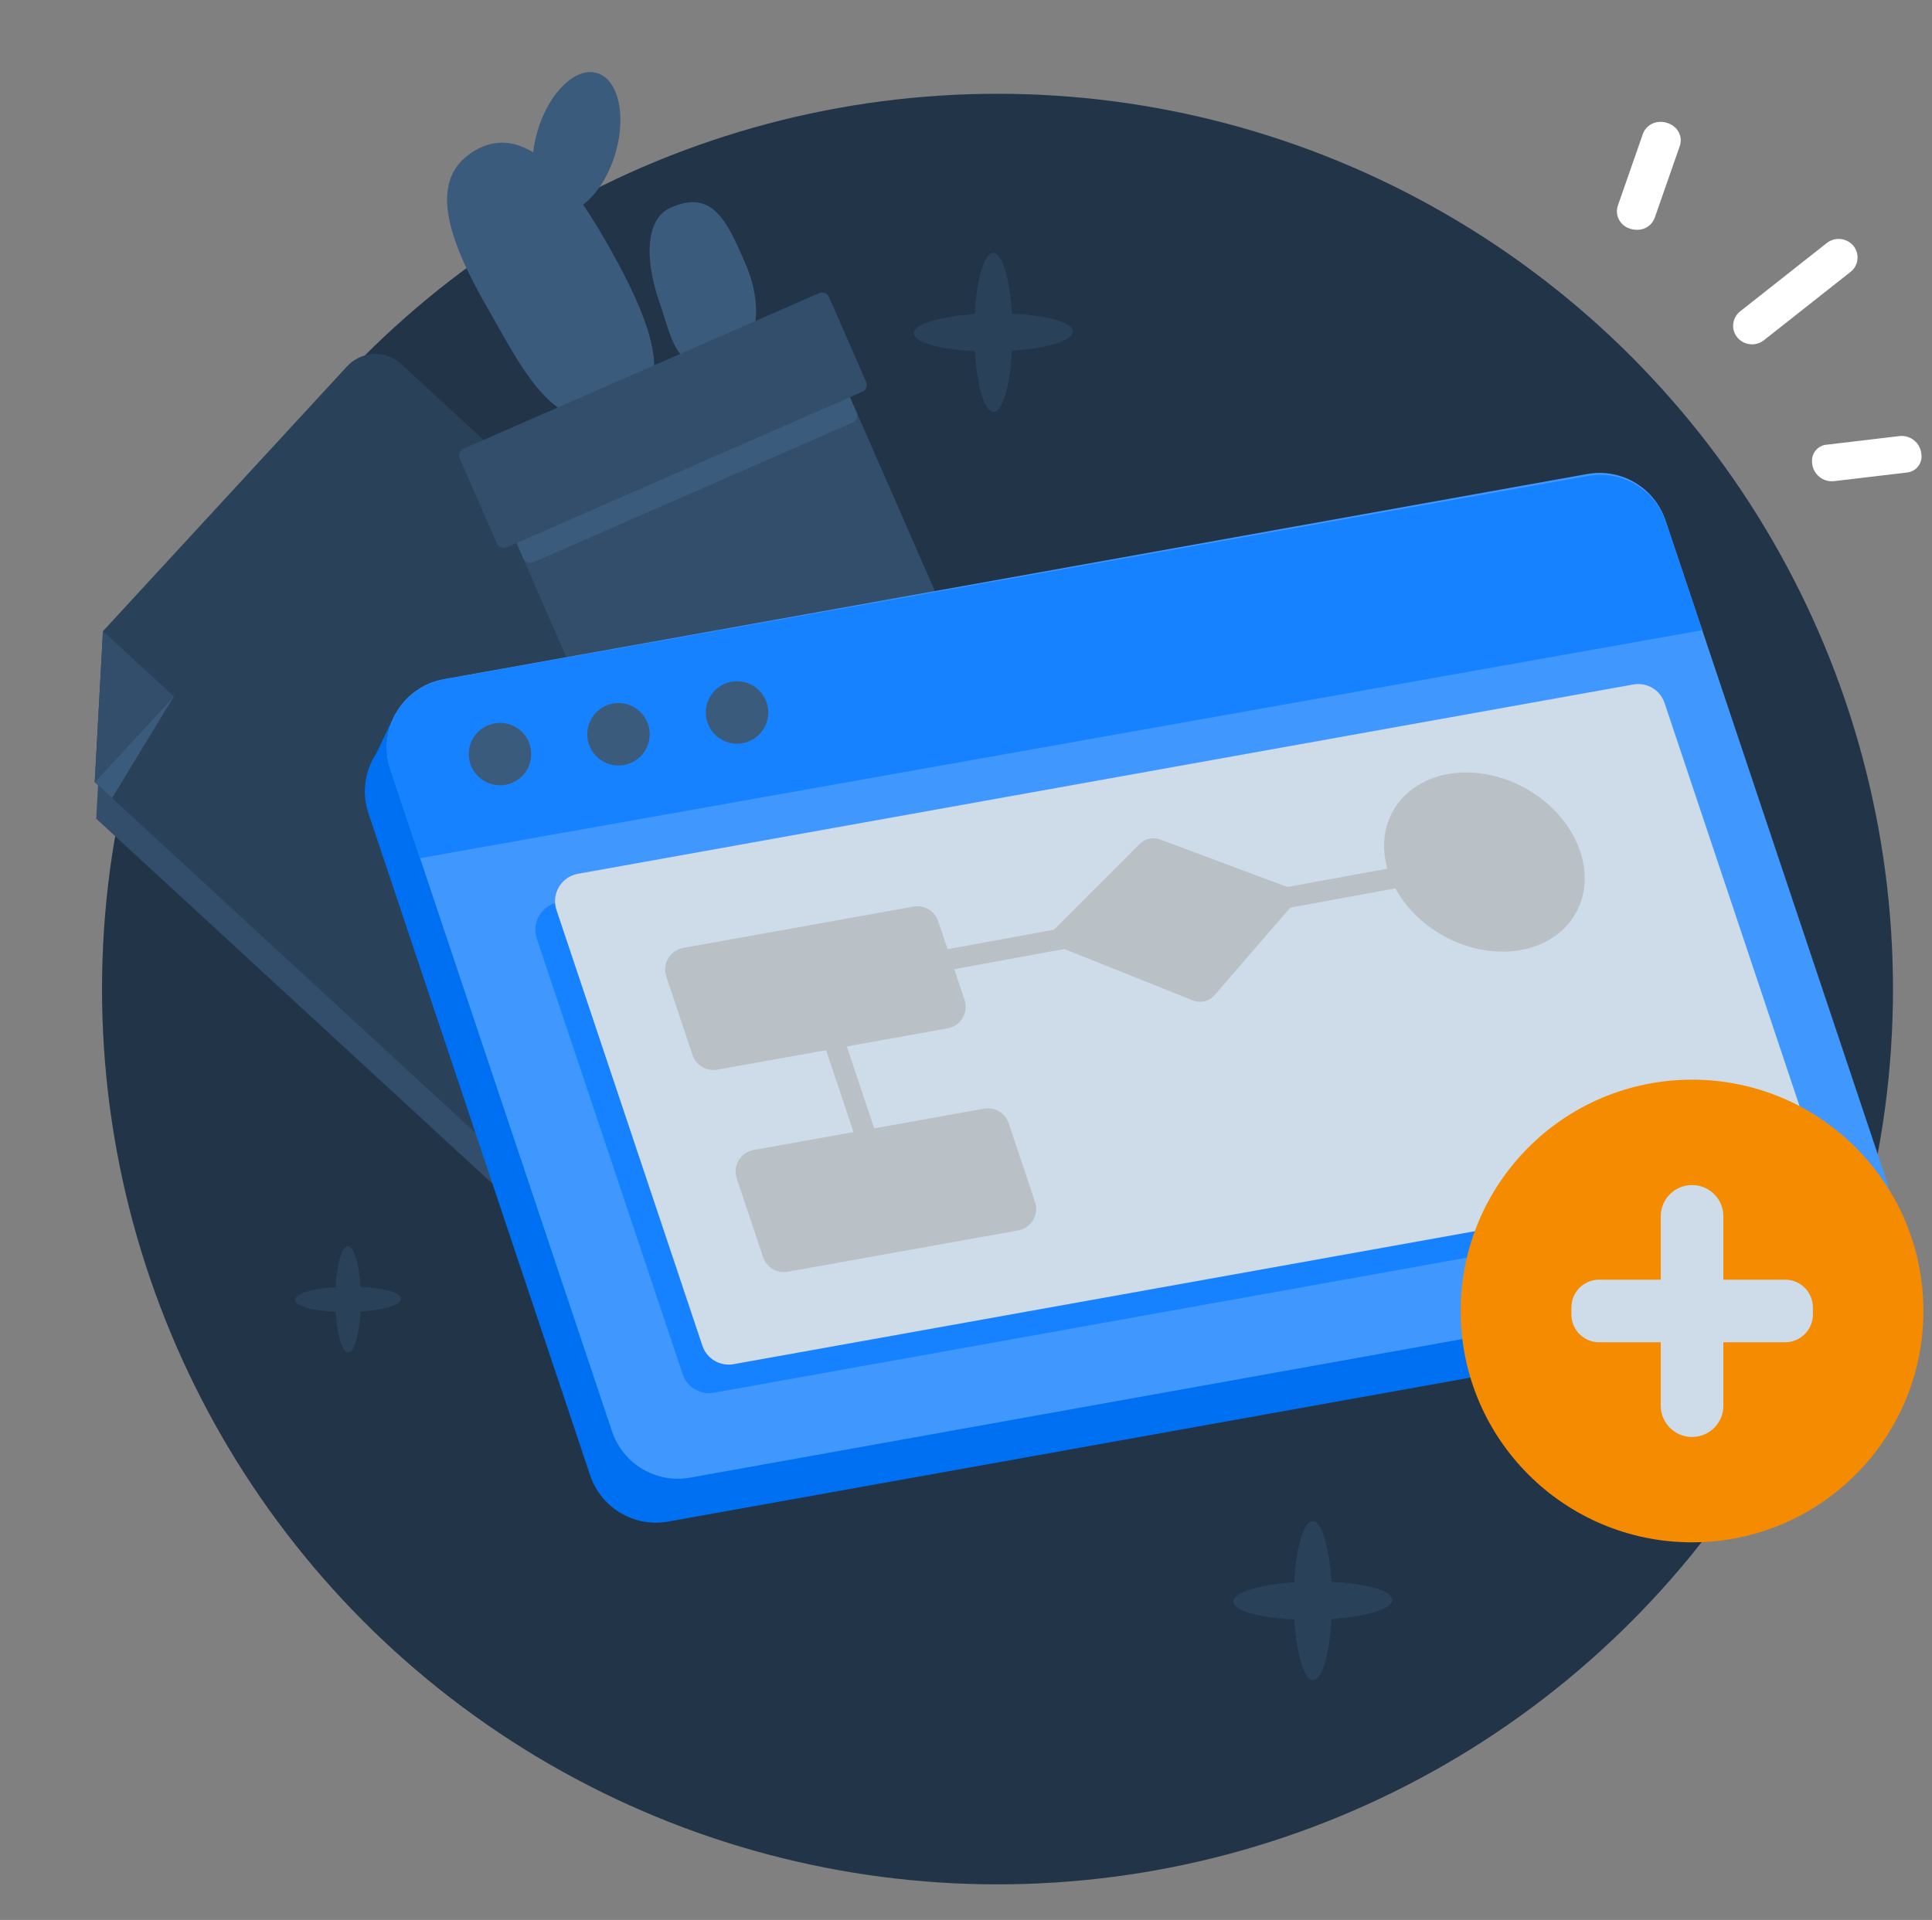 <svg width="166" height="165" viewBox="0 0 166 165" fill="none" xmlns="http://www.w3.org/2000/svg">
<rect x="0" y="0" width="166" height="165" fill="#808080" stroke="none"/>
<circle cx="85.707" cy="85" r="76.941" fill="#223548"/>
<path d="M29.947 34.623C30.538 33.981 31.359 33.6 32.231 33.564C33.102 33.528 33.953 33.839 34.595 34.428L73.675 70.438C74.316 71.03 74.695 71.853 74.73 72.724C74.765 73.596 74.453 74.445 73.862 75.087L48.326 102.8C47.736 103.441 46.914 103.821 46.043 103.856C45.172 103.892 44.323 103.58 43.682 102.99L8.268 70.358L8.975 57.382L29.947 34.623Z" fill="#324E6B"/>
<path d="M29.818 31.484C30.409 30.842 31.23 30.462 32.102 30.425C32.973 30.389 33.824 30.7 34.466 31.29L73.546 67.3C74.187 67.892 74.566 68.714 74.601 69.585C74.636 70.457 74.324 71.307 73.733 71.948L48.197 99.661C47.905 99.978 47.553 100.235 47.161 100.416C46.769 100.598 46.346 100.7 45.914 100.718C45.483 100.735 45.053 100.668 44.647 100.519C44.242 100.37 43.87 100.143 43.553 99.851L8.139 67.22L8.846 54.244L29.818 31.484Z" fill="#2A4259"/>
<path d="M14.934 59.846L9.629 68.585L8.143 67.216L14.934 59.846Z" fill="#3B5B7C"/>
<path d="M14.934 59.846L8.142 67.216L8.85 54.24L14.934 59.846Z" fill="#324E6B"/>
<path d="M51.936 20.526C55.282 26.349 58.596 33.285 53.849 35.408C47.897 38.068 45.233 32.305 41.879 26.462C38.525 20.62 36.61 15.34 40.854 12.909C44.832 10.621 48.575 14.677 51.936 20.526Z" fill="#3B5B7C"/>
<path d="M52.866 13.213C53.843 9.931 53.142 6.826 51.299 6.277C49.457 5.729 47.171 7.946 46.194 11.228C45.217 14.511 45.918 17.616 47.761 18.164C49.603 18.713 51.889 16.496 52.866 13.213Z" fill="#3B5B7C"/>
<path d="M64.035 22.628C65.573 26.142 65.153 29.7 63.116 30.615C58.139 32.848 57.897 29.546 56.626 25.871C55.355 22.196 55.52 18.826 57.545 17.885C61.257 16.155 62.489 19.096 64.035 22.628Z" fill="#3B5B7C"/>
<path d="M71.299 31.771L43.817 43.799C43.492 43.941 43.344 44.32 43.486 44.645L51.606 63.197C51.748 63.523 52.127 63.671 52.452 63.529L79.934 51.501C80.259 51.358 80.407 50.98 80.265 50.654L72.146 32.102C72.003 31.777 71.624 31.629 71.299 31.771Z" fill="#324E6B"/>
<path d="M69.834 28.477L42.395 40.486C42.069 40.629 41.921 41.008 42.063 41.333L44.978 47.992C45.12 48.317 45.499 48.466 45.824 48.323L73.264 36.314C73.589 36.172 73.737 35.793 73.595 35.468L70.681 28.808C70.538 28.483 70.159 28.335 69.834 28.477Z" fill="#3B5B7C"/>
<path d="M70.378 25.191L39.834 38.559C39.509 38.701 39.361 39.08 39.503 39.405L42.697 46.703C42.839 47.028 43.218 47.176 43.543 47.034L74.088 33.666C74.413 33.524 74.561 33.145 74.419 32.819L71.225 25.522C71.082 25.197 70.703 25.048 70.378 25.191Z" fill="#324E6B"/>
<path d="M31.663 69.91C30.508 66.46 32.684 62.789 36.265 62.146L134.508 44.512C137.421 43.989 140.277 45.682 141.217 48.489L160.258 105.365C161.413 108.815 159.237 112.486 155.656 113.129L57.413 130.763C54.5 131.286 51.644 129.593 50.704 126.786L31.663 69.91Z" fill="#0070F3"/>
<path d="M33.953 61.345L32.026 65.405L36.536 64.414L33.953 61.345Z" fill="#0070F3"/>
<path d="M159.964 106.688L159.925 109.918L161.438 106.688L159.964 106.688Z" fill="#0070F3"/>
<path d="M33.544 66.135C32.389 62.685 34.565 59.013 38.146 58.37L136.388 40.736C139.302 40.214 142.158 41.907 143.098 44.714L162.139 101.59C163.294 105.04 161.118 108.711 157.537 109.354L59.294 126.988C56.381 127.511 53.524 125.817 52.585 123.01L33.544 66.135Z" fill="#4098FF"/>
<path d="M33.547 66.145C32.391 62.692 34.573 59.017 38.159 58.379L136.453 40.899C139.363 40.381 142.214 42.074 143.153 44.877L146.26 54.159L36.094 73.751L33.547 66.145Z" fill="#1782FF"/>
<path d="M46.119 80.653C45.657 79.273 46.527 77.805 47.96 77.548L138.644 61.277C139.809 61.068 140.952 61.745 141.328 62.868L153.864 100.314C154.326 101.694 153.455 103.163 152.023 103.42L61.339 119.69C60.173 119.899 59.031 119.222 58.655 118.099L46.119 80.653Z" fill="#1782FF"/>
<path d="M47.812 78.2C47.35 76.82 48.221 75.352 49.653 75.094L140.337 58.824C141.503 58.615 142.645 59.292 143.021 60.415L155.557 97.861C156.019 99.241 155.149 100.709 153.716 100.966L63.032 117.237C61.867 117.446 60.724 116.769 60.348 115.646L47.812 78.2Z" fill="#CEDBE8"/>
<path d="M57.244 83.917C56.879 82.827 57.566 81.668 58.698 81.465L78.492 77.913C79.412 77.748 80.314 78.283 80.611 79.169L82.873 85.924C83.237 87.014 82.55 88.174 81.419 88.377L61.624 91.928C60.704 92.093 59.802 91.558 59.505 90.672L57.244 83.917Z" fill="#B9C1C6"/>
<path d="M63.303 101.282C62.938 100.192 63.625 99.033 64.756 98.83L84.551 95.278C85.471 95.113 86.373 95.648 86.67 96.535L88.931 103.289C89.296 104.379 88.609 105.539 87.477 105.742L67.683 109.293C66.763 109.458 65.861 108.924 65.564 108.037L63.303 101.282Z" fill="#B9C1C6"/>
<circle cx="42.959" cy="64.806" r="2.684" transform="rotate(-18.51 42.959 64.806)" fill="#3B5B7C"/>
<circle cx="53.141" cy="63.103" r="2.684" transform="rotate(-18.51 53.141 63.103)" fill="#3B5B7C"/>
<circle cx="63.327" cy="61.23" r="2.684" transform="rotate(-18.51 63.327 61.23)" fill="#3B5B7C"/>
<path d="M90.264 80.189L97.938 72.514C98.392 72.061 99.069 71.914 99.67 72.138L111.157 76.433C111.546 76.578 111.671 77.067 111.399 77.382L104.348 85.53C103.891 86.058 103.149 86.238 102.501 85.979L90.464 81.164C90.066 81.005 89.961 80.491 90.264 80.189Z" fill="#B9C1C6"/>
<path fill-rule="evenodd" clip-rule="evenodd" d="M75.195 102.864L68.876 83.958L70.573 83.391L76.891 102.297L75.195 102.864Z" fill="#B9C1C6"/>
<path fill-rule="evenodd" clip-rule="evenodd" d="M134.981 73.582L65.859 86.243L65.537 84.482L134.659 71.822L134.981 73.582Z" fill="#B9C1C6"/>
<ellipse cx="8.391" cy="7.942" rx="8.391" ry="7.942" transform="matrix(0.999 -0.048 0.252 0.968 117.158 66.799)" fill="#B9C1C6"/>
<path d="M144.048 11.078C144.224 11.283 144.342 11.532 144.389 11.798C144.436 12.064 144.41 12.338 144.314 12.591L142.194 18.666C141.844 19.67 140.825 19.921 140.038 19.647C139.712 19.546 139.427 19.342 139.226 19.066C139.026 18.789 138.92 18.455 138.926 18.114C138.933 17.949 138.966 17.786 139.022 17.631L141.142 11.556C141.23 11.288 141.388 11.048 141.601 10.863C141.813 10.677 142.072 10.552 142.35 10.501C142.659 10.445 142.977 10.468 143.274 10.569C143.571 10.67 143.838 10.845 144.048 11.078Z" fill="white"/>
<path d="M165.082 38.997C165.114 39.188 165.105 39.383 165.057 39.57C165.009 39.758 164.922 39.933 164.802 40.085C164.682 40.237 164.532 40.362 164.361 40.453C164.19 40.544 164.002 40.598 163.809 40.612L157.586 41.349C157.362 41.375 157.135 41.356 156.919 41.293C156.703 41.23 156.501 41.125 156.326 40.983C156.151 40.842 156.005 40.666 155.898 40.468C155.792 40.27 155.725 40.052 155.704 39.828C155.692 39.735 155.688 39.642 155.692 39.55C155.7 39.206 155.837 38.878 156.076 38.631C156.314 38.384 156.636 38.234 156.979 38.213L163.2 37.477C163.423 37.451 163.65 37.47 163.866 37.532C164.083 37.595 164.285 37.7 164.46 37.842C164.635 37.983 164.781 38.158 164.887 38.356C164.994 38.555 165.06 38.772 165.082 38.997Z" fill="white"/>
<path d="M159.593 22.294C159.572 22.505 159.509 22.709 159.406 22.894C159.304 23.078 159.165 23.241 158.997 23.37L151.552 29.244C151.217 29.506 150.793 29.628 150.37 29.584C149.947 29.541 149.557 29.336 149.282 29.011C149.028 28.71 148.897 28.323 148.914 27.929C148.924 27.702 148.984 27.48 149.088 27.278C149.192 27.075 149.338 26.898 149.517 26.758L156.962 20.883C157.299 20.619 157.725 20.497 158.15 20.541C158.576 20.585 158.967 20.793 159.243 21.12C159.378 21.282 159.478 21.47 159.538 21.672C159.598 21.873 159.617 22.085 159.593 22.294Z" fill="white"/>
<path d="M119.634 137.479C119.634 136.706 117.389 136.087 114.39 135.946C114.218 132.95 113.558 130.723 112.784 130.725C112.011 130.726 111.368 132.971 111.203 135.982C108.195 136.188 105.958 136.86 105.969 137.635C105.979 138.411 108.214 139.03 111.213 139.168C111.393 142.164 112.045 144.392 112.817 144.39C113.589 144.388 114.235 142.144 114.4 139.132C117.408 138.927 119.643 138.254 119.634 137.479Z" fill="#2A4259"/>
<path d="M34.461 111.615C34.461 111.099 32.964 110.686 30.965 110.592C30.85 108.595 30.41 107.11 29.894 107.111C29.379 107.112 28.95 108.609 28.84 110.616C26.835 110.754 25.344 111.202 25.351 111.719C25.358 112.235 26.847 112.648 28.847 112.741C28.967 114.738 29.402 116.223 29.916 116.222C30.431 116.221 30.862 114.724 30.971 112.717C32.977 112.579 34.467 112.131 34.461 111.615Z" fill="#2A4259"/>
<path d="M92.184 28.487C92.184 27.714 89.939 27.095 86.939 26.954C86.768 23.958 86.108 21.731 85.334 21.732C84.561 21.734 83.918 23.979 83.753 26.99C80.745 27.196 78.508 27.868 78.519 28.643C78.529 29.418 80.764 30.037 83.763 30.176C83.943 33.172 84.595 35.4 85.367 35.398C86.138 35.396 86.785 33.151 86.95 30.14C89.958 29.934 92.193 29.262 92.184 28.487Z" fill="#2A4259"/>
<path d="M145.382 132.547C156.361 132.547 165.262 123.647 165.262 112.667C165.262 101.688 156.361 92.787 145.382 92.787C134.403 92.787 125.502 101.688 125.502 112.667C125.502 123.647 134.403 132.547 145.382 132.547Z" fill="#F58B00"/>
<path d="M145.389 101.842H145.382C143.898 101.842 142.695 103.044 142.695 104.528V120.807C142.695 122.29 143.898 123.493 145.382 123.493H145.389C146.873 123.493 148.075 122.29 148.075 120.807V104.528C148.075 103.044 146.873 101.842 145.389 101.842Z" fill="#CEDBE8"/>
<path d="M135.016 112.36V112.967C135.016 114.285 136.084 115.354 137.402 115.354H153.38C154.698 115.354 155.767 114.285 155.767 112.967V112.36C155.767 111.042 154.698 109.974 153.38 109.974H137.402C136.084 109.974 135.016 111.042 135.016 112.36Z" fill="#CEDBE8"/>
</svg>
